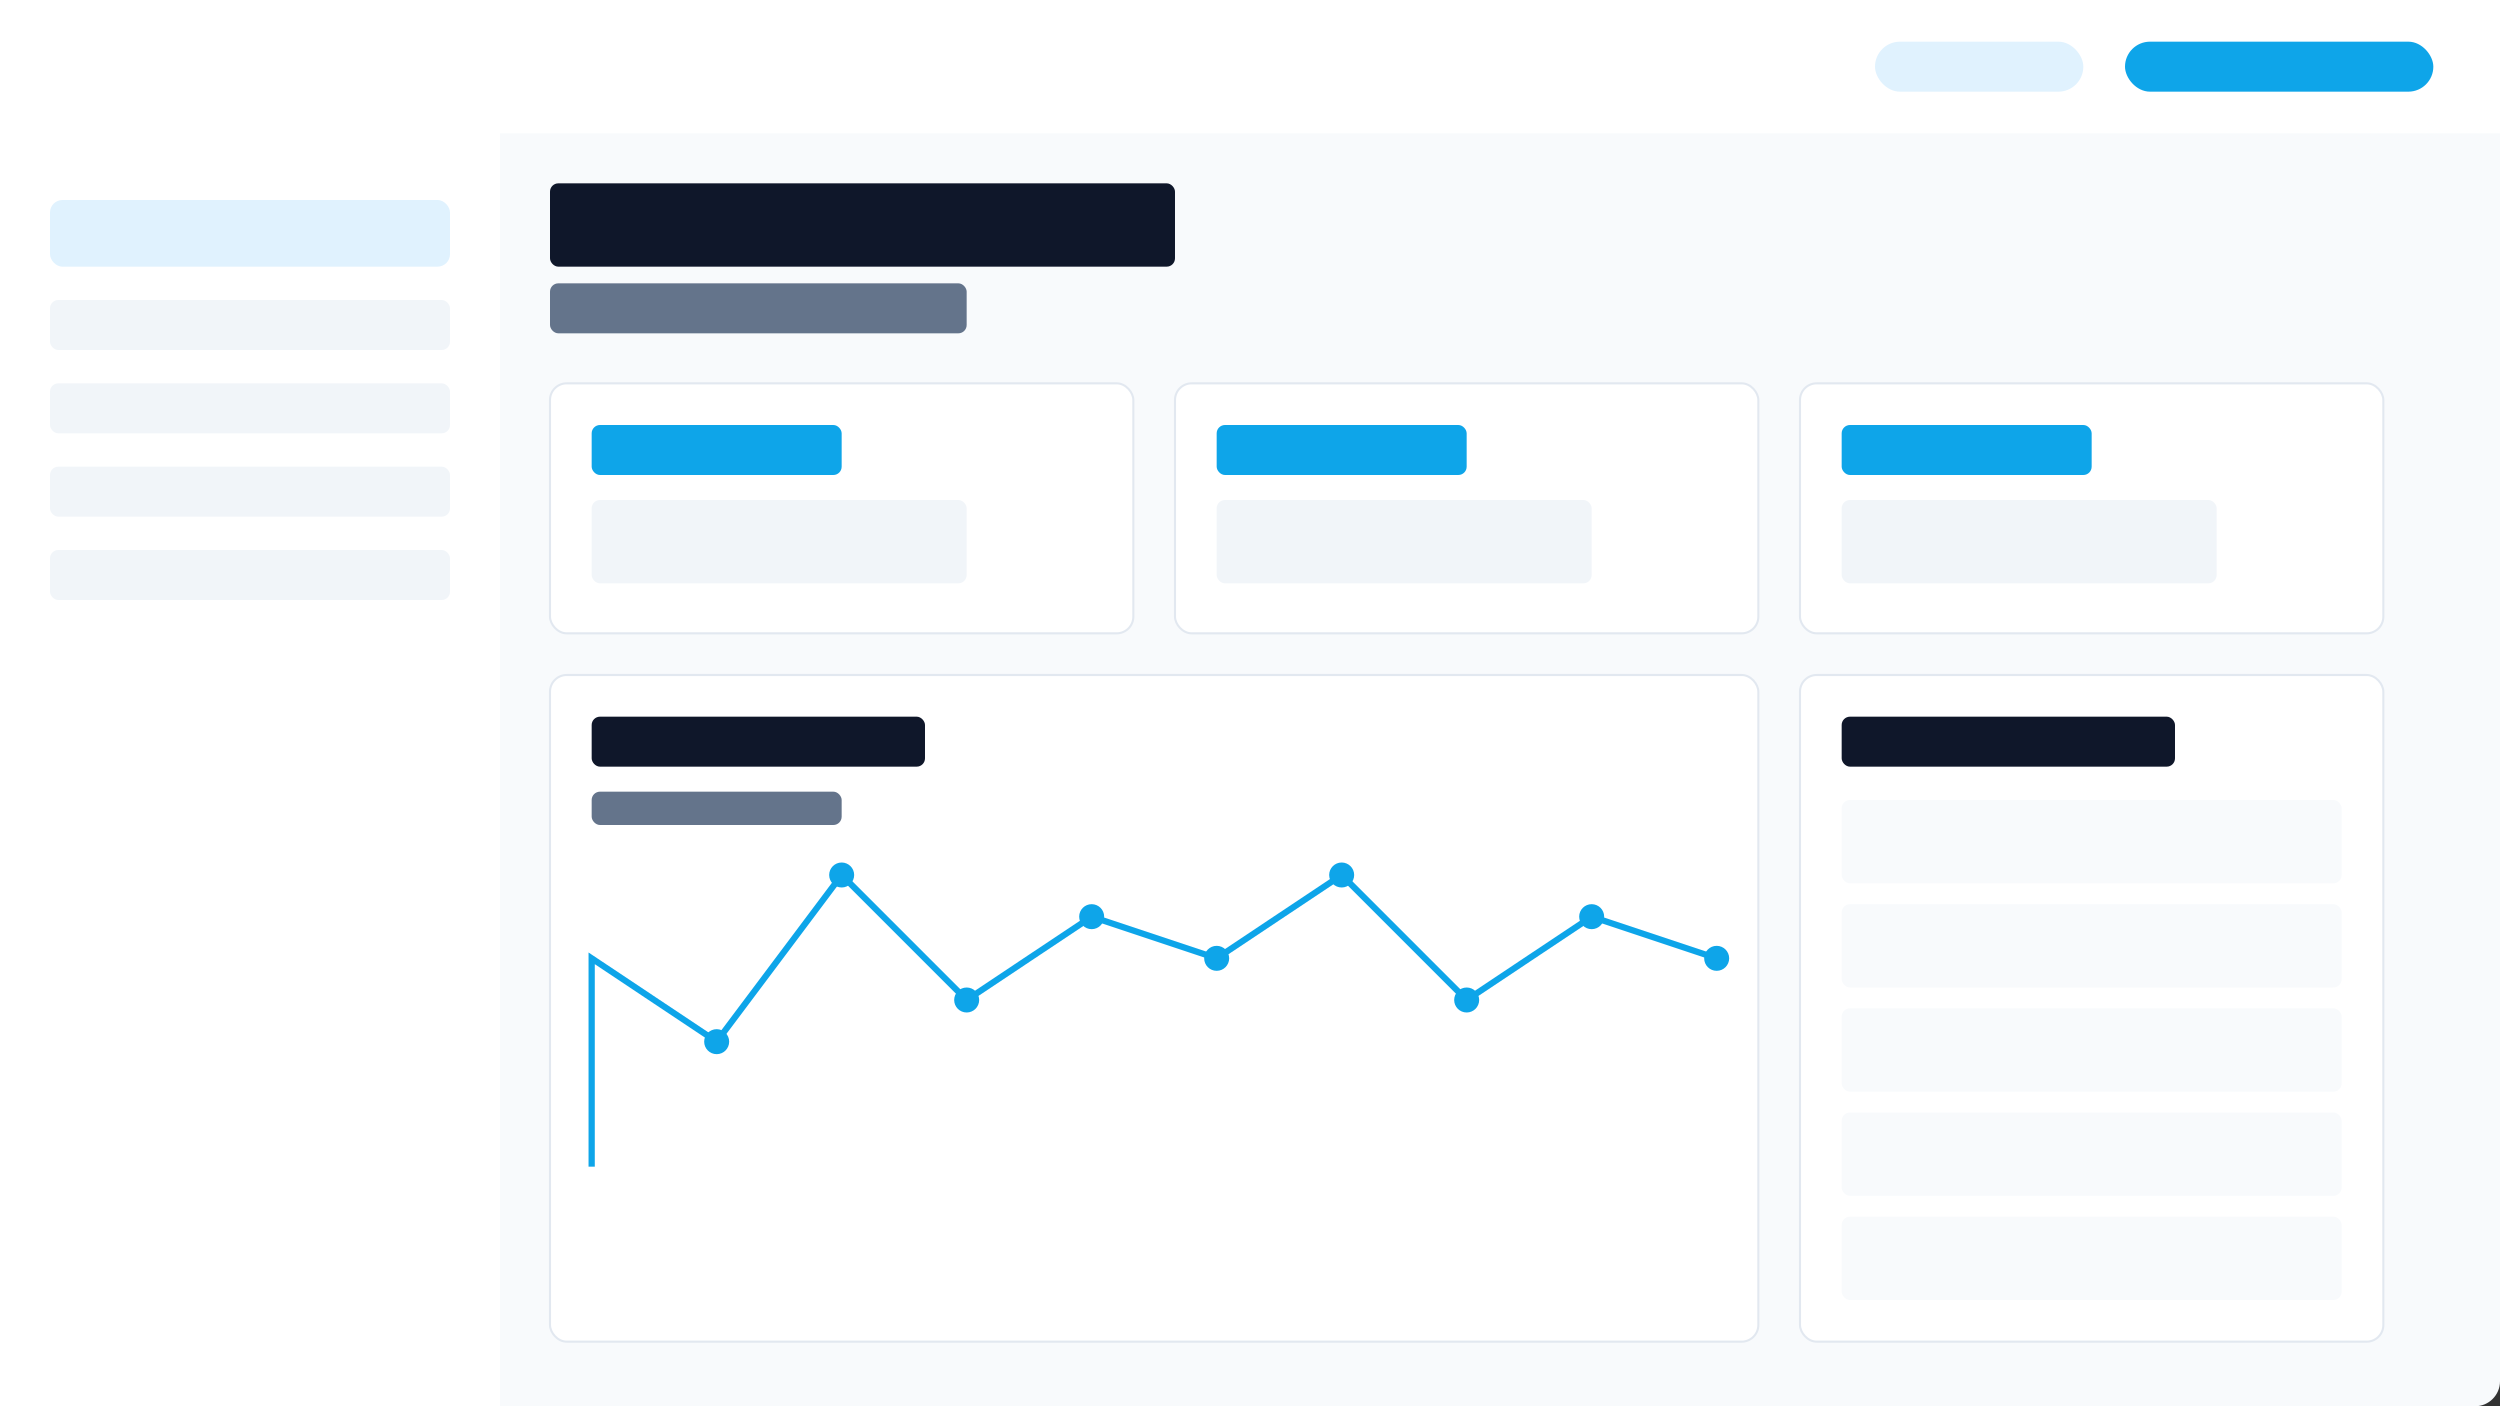 <svg width="1200" height="675" viewBox="0 0 1200 675" fill="none" xmlns="http://www.w3.org/2000/svg">
  <rect x="0" y="0" width="1200" height="675" fill="#333333" stroke="none"/>
  <!-- Background -->
  <rect width="1200" height="675" rx="12" fill="#F8FAFC"/>
  
  <!-- Header -->
  <rect width="1200" height="64" fill="#FFFFFF"/>
  <rect x="32" y="20" width="160" height="24" rx="4" fill="#0EA5E9"/>
  <rect x="900" y="20" width="100" height="24" rx="12" fill="#E0F2FE"/>
  <rect x="1020" y="20" width="148" height="24" rx="12" fill="#0EA5E9"/>
  
  <!-- Sidebar -->
  <rect width="240" height="675" fill="#FFFFFF"/>
  <rect x="24" y="96" width="192" height="32" rx="6" fill="#E0F2FE"/>
  <rect x="24" y="144" width="192" height="24" rx="4" fill="#F1F5F9"/>
  <rect x="24" y="184" width="192" height="24" rx="4" fill="#F1F5F9"/>
  <rect x="24" y="224" width="192" height="24" rx="4" fill="#F1F5F9"/>
  <rect x="24" y="264" width="192" height="24" rx="4" fill="#F1F5F9"/>
  
  <!-- Main Content -->
  <rect x="264" y="88" width="300" height="40" rx="4" fill="#0F172A"/>
  <rect x="264" y="136" width="200" height="24" rx="4" fill="#64748B"/>
  
  <!-- Stats Cards -->
  <rect x="264" y="184" width="280" height="120" rx="8" fill="#FFFFFF" stroke="#E2E8F0"/>
  <rect x="284" y="204" width="120" height="24" rx="4" fill="#0EA5E9"/>
  <rect x="284" y="240" width="180" height="40" rx="4" fill="#F1F5F9"/>
  
  <rect x="564" y="184" width="280" height="120" rx="8" fill="#FFFFFF" stroke="#E2E8F0"/>
  <rect x="584" y="204" width="120" height="24" rx="4" fill="#0EA5E9"/>
  <rect x="584" y="240" width="180" height="40" rx="4" fill="#F1F5F9"/>
  
  <rect x="864" y="184" width="280" height="120" rx="8" fill="#FFFFFF" stroke="#E2E8F0"/>
  <rect x="884" y="204" width="120" height="24" rx="4" fill="#0EA5E9"/>
  <rect x="884" y="240" width="180" height="40" rx="4" fill="#F1F5F9"/>
  
  <!-- Chart Section -->
  <rect x="264" y="324" width="580" height="320" rx="8" fill="#FFFFFF" stroke="#E2E8F0"/>
  <rect x="284" y="344" width="160" height="24" rx="4" fill="#0F172A"/>
  <rect x="284" y="380" width="120" height="16" rx="4" fill="#64748B"/>
  
  <!-- Chart Visualization -->
  <path d="M284 560 L284 460 L344 500 L404 420 L464 480 L524 440 L584 460 L644 420 L704 480 L764 440 L824 460" stroke="#0EA5E9" stroke-width="3" fill="none"/>
  <circle cx="344" cy="500" r="6" fill="#0EA5E9"/>
  <circle cx="404" cy="420" r="6" fill="#0EA5E9"/>
  <circle cx="464" cy="480" r="6" fill="#0EA5E9"/>
  <circle cx="524" cy="440" r="6" fill="#0EA5E9"/>
  <circle cx="584" cy="460" r="6" fill="#0EA5E9"/>
  <circle cx="644" cy="420" r="6" fill="#0EA5E9"/>
  <circle cx="704" cy="480" r="6" fill="#0EA5E9"/>
  <circle cx="764" cy="440" r="6" fill="#0EA5E9"/>
  <circle cx="824" cy="460" r="6" fill="#0EA5E9"/>
  
  <!-- Recent Activity -->
  <rect x="864" y="324" width="280" height="320" rx="8" fill="#FFFFFF" stroke="#E2E8F0"/>
  <rect x="884" y="344" width="160" height="24" rx="4" fill="#0F172A"/>
  
  <rect x="884" y="384" width="240" height="40" rx="4" fill="#F8FAFC"/>
  <rect x="884" y="434" width="240" height="40" rx="4" fill="#F8FAFC"/>
  <rect x="884" y="484" width="240" height="40" rx="4" fill="#F8FAFC"/>
  <rect x="884" y="534" width="240" height="40" rx="4" fill="#F8FAFC"/>
  <rect x="884" y="584" width="240" height="40" rx="4" fill="#F8FAFC"/>
</svg> 